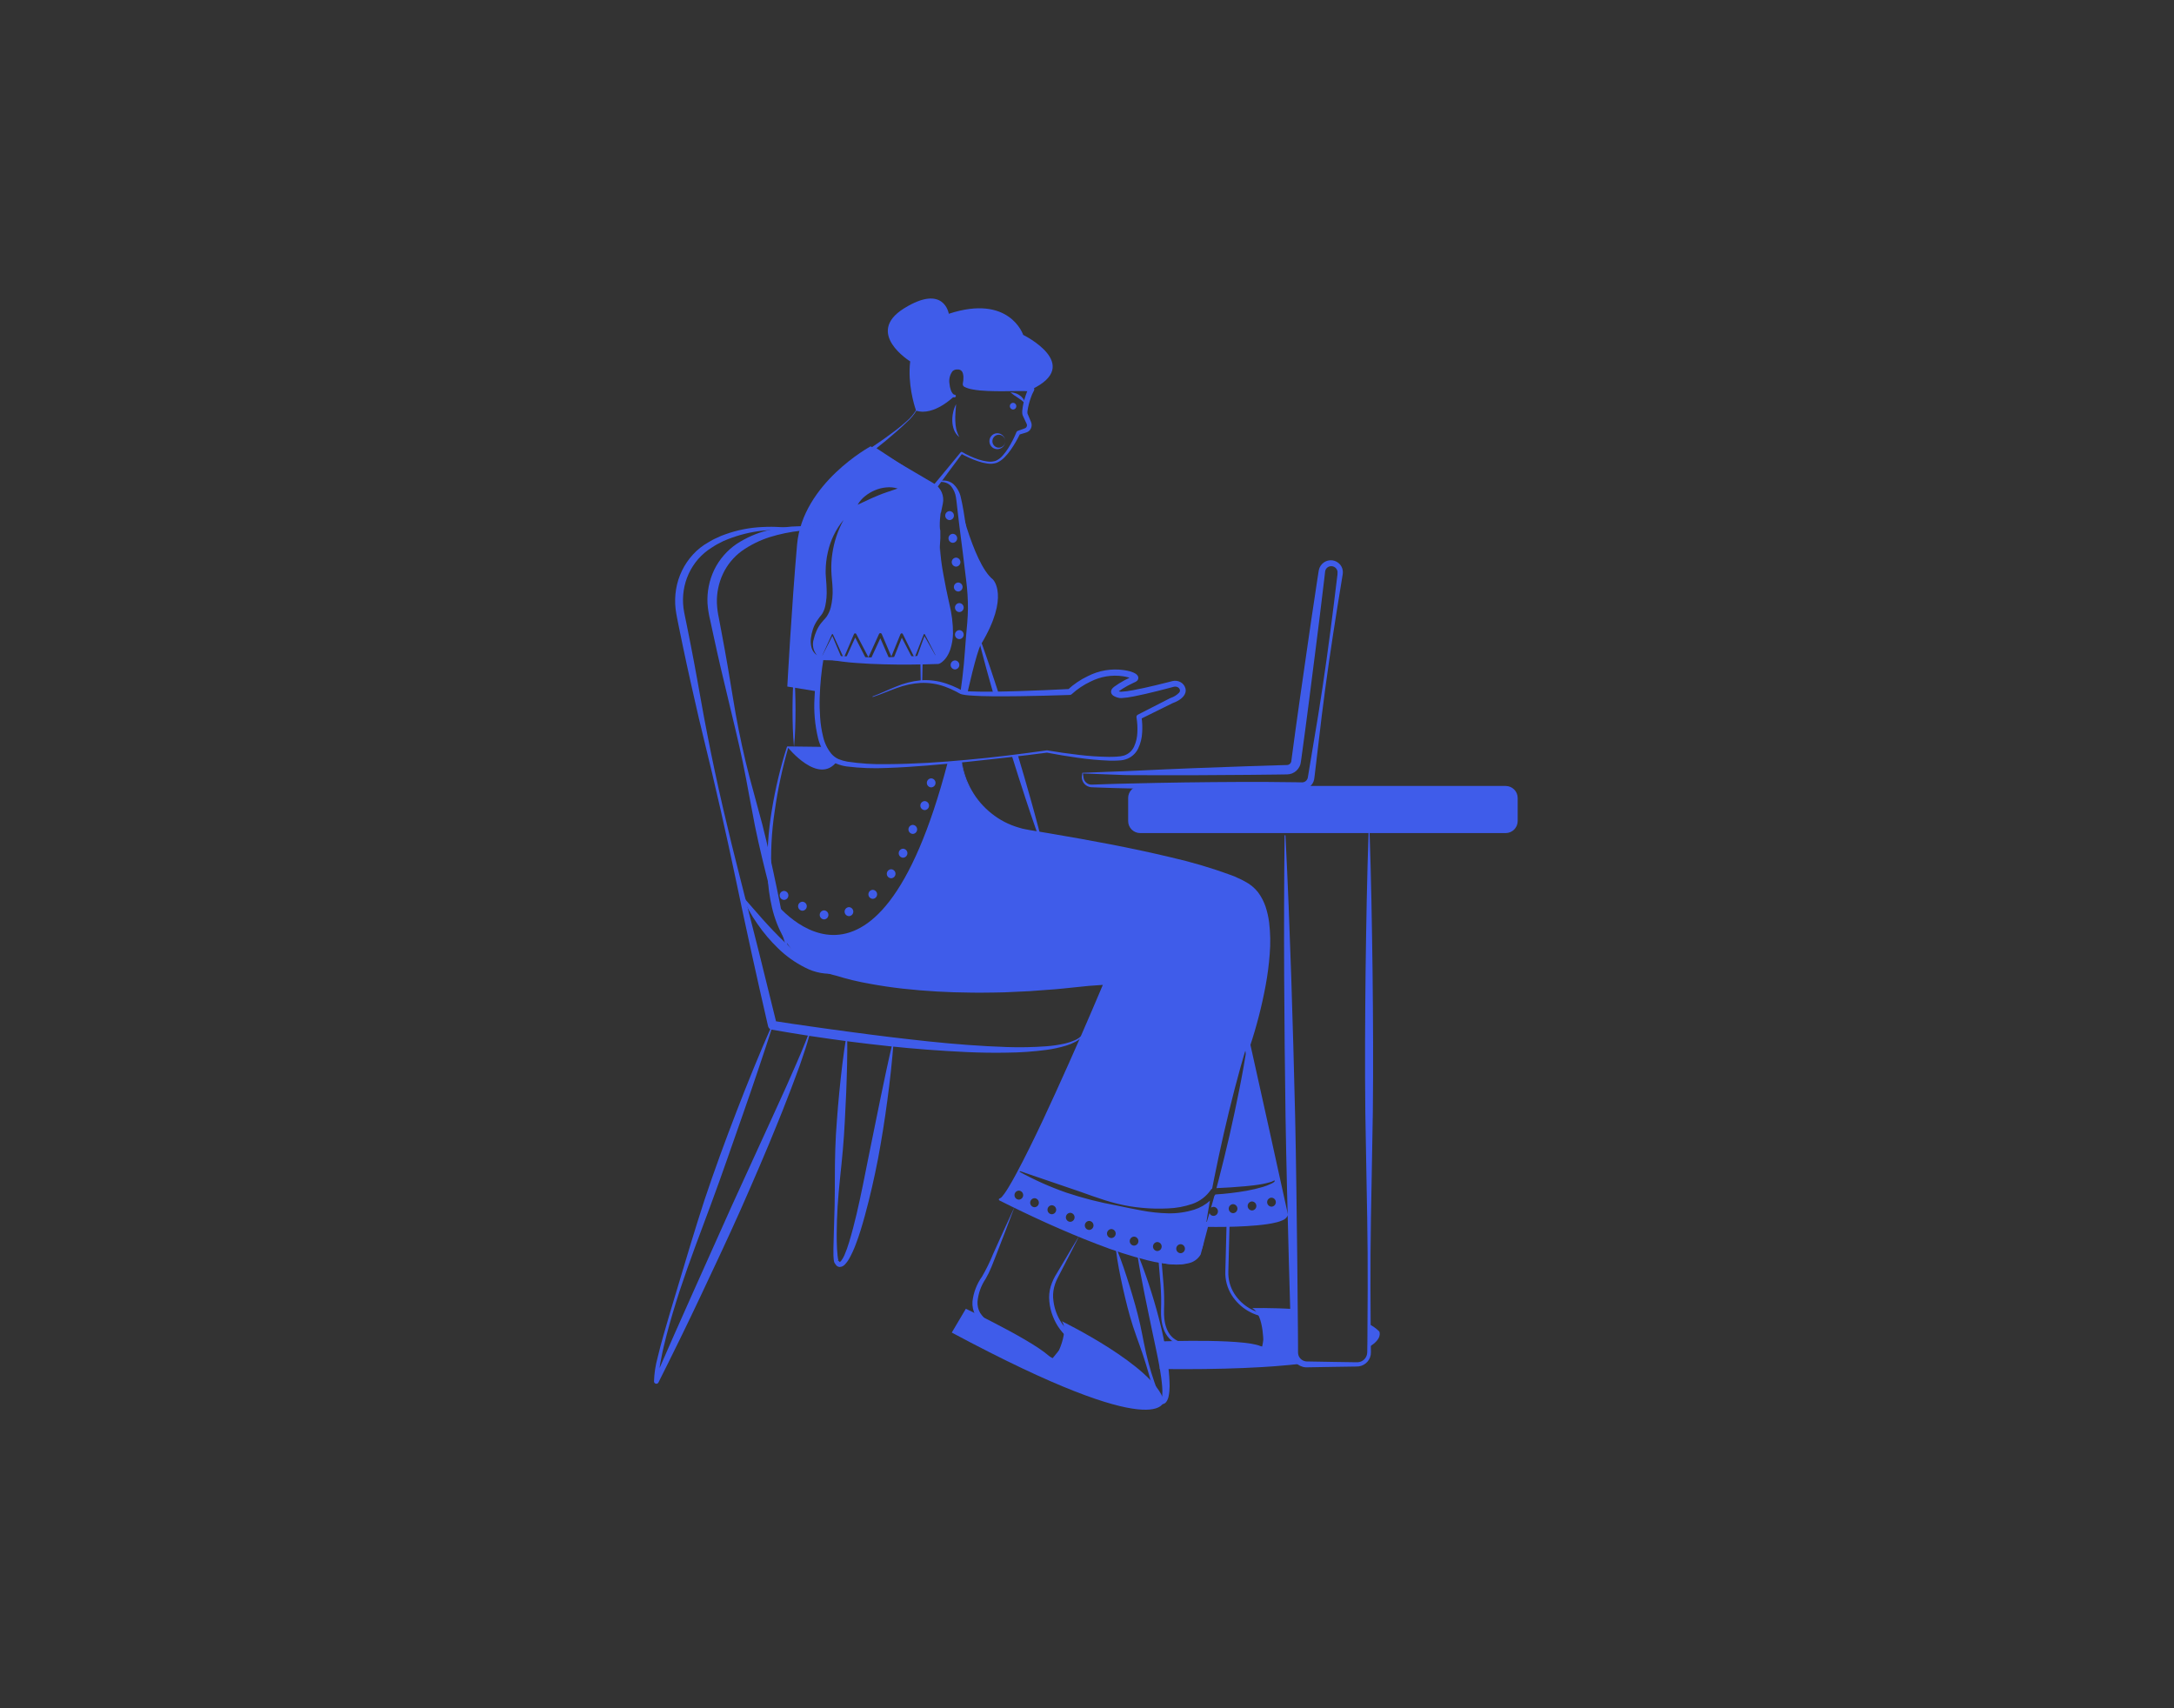 <svg width="700" height="550" viewBox="0 0 700 550" fill="none" xmlns="http://www.w3.org/2000/svg">
<rect x="0" y="0" width="700" height="550" fill="#333333" stroke="none"/>
<path d="M419.389 439.028C408.976 440.266 394.237 441.021 373.41 440.779L373.885 431.886C373.885 431.886 403.944 430.773 406.799 433.995C406.799 433.995 407.253 423.224 403.16 421.172C403.16 421.172 409.15 421.008 416.641 421.472L416.902 435.495C416.915 436.266 417.159 437.014 417.602 437.644C418.046 438.274 418.668 438.756 419.389 439.028Z" fill="#3F5CEA"/>
<path d="M440.825 433.657V426.331C442.045 426.934 443.157 427.735 444.116 428.702C444.116 428.702 445.325 431.034 440.825 433.657Z" fill="#3F5CEA"/>
<path d="M401.572 336.367C400.866 341.283 399.966 346.151 398.998 350.999C398.049 355.848 396.985 360.677 395.901 365.506C394.778 370.316 393.627 375.126 392.378 379.916C392.156 380.787 391.923 381.668 391.681 382.539C394.846 382.403 398.04 382.21 401.195 381.91C402.937 381.736 404.679 381.552 406.382 381.233C407.237 381.077 408.083 380.877 408.917 380.633C409.743 380.432 410.497 380.006 411.095 379.403L411.105 379.394C411.118 379.378 411.135 379.365 411.153 379.355L401.572 336.367ZM384.578 389.449C381.828 390.314 378.954 390.72 376.071 390.649C373.258 390.582 370.455 390.284 367.69 389.759C364.932 389.265 362.213 388.694 359.484 388.113C353.986 387.127 348.568 385.739 343.274 383.962C338.005 382.116 332.9 379.834 328.012 377.139L328.002 377.129C325.099 382.636 322.873 386.187 321.963 386.187C321.963 386.187 379.623 415.453 385.894 403.607L388.333 394.201C388.701 391.655 389.127 389.12 389.581 386.594C388.132 387.885 386.427 388.858 384.578 389.449ZM328.05 386.246C327.674 386.232 327.318 386.073 327.057 385.803C326.796 385.532 326.65 385.17 326.65 384.794C326.65 384.418 326.796 384.056 327.057 383.785C327.318 383.514 327.674 383.356 328.05 383.342C328.427 383.356 328.783 383.514 329.044 383.785C329.305 384.056 329.451 384.418 329.451 384.794C329.451 385.17 329.305 385.532 329.044 385.803C328.783 386.073 328.427 386.232 328.05 386.246ZM333.102 388.684C332.726 388.671 332.37 388.512 332.109 388.241C331.848 387.971 331.702 387.609 331.702 387.233C331.702 386.856 331.848 386.495 332.109 386.224C332.37 385.953 332.726 385.794 333.102 385.781C333.478 385.794 333.834 385.953 334.096 386.224C334.357 386.495 334.503 386.856 334.503 387.233C334.503 387.609 334.357 387.971 334.096 388.241C333.834 388.512 333.478 388.671 333.102 388.684H333.102ZM338.677 390.949C338.301 390.935 337.944 390.777 337.683 390.506C337.422 390.235 337.276 389.874 337.276 389.497C337.276 389.121 337.422 388.759 337.683 388.489C337.944 388.218 338.301 388.059 338.677 388.046C339.053 388.059 339.409 388.218 339.67 388.489C339.932 388.759 340.078 389.121 340.078 389.497C340.078 389.874 339.932 390.235 339.67 390.506C339.409 390.777 339.053 390.936 338.677 390.949H338.677ZM344.599 393.388C344.223 393.374 343.867 393.216 343.606 392.945C343.345 392.674 343.199 392.312 343.199 391.936C343.199 391.56 343.345 391.198 343.606 390.927C343.867 390.657 344.223 390.498 344.599 390.484C344.975 390.498 345.332 390.657 345.593 390.927C345.854 391.198 346 391.56 346 391.936C346 392.312 345.854 392.674 345.593 392.945C345.332 393.215 344.975 393.374 344.599 393.388H344.599ZM350.696 396.001C350.32 395.987 349.964 395.828 349.703 395.558C349.442 395.287 349.296 394.925 349.296 394.549C349.296 394.173 349.442 393.811 349.703 393.54C349.964 393.27 350.32 393.111 350.696 393.097C351.072 393.111 351.428 393.27 351.69 393.54C351.951 393.811 352.097 394.173 352.097 394.549C352.097 394.925 351.951 395.287 351.69 395.558C351.428 395.828 351.072 395.987 350.696 396.001L350.696 396.001ZM357.839 398.614C357.462 398.6 357.106 398.441 356.845 398.171C356.584 397.9 356.438 397.538 356.438 397.162C356.438 396.786 356.584 396.424 356.845 396.153C357.106 395.883 357.462 395.724 357.839 395.71C358.215 395.724 358.571 395.883 358.832 396.153C359.093 396.424 359.239 396.786 359.239 397.162C359.239 397.538 359.093 397.9 358.832 398.171C358.571 398.441 358.215 398.6 357.839 398.614L357.839 398.614ZM365.155 401.052C364.779 401.039 364.423 400.88 364.161 400.609C363.9 400.339 363.754 399.977 363.754 399.601C363.754 399.225 363.9 398.863 364.161 398.592C364.423 398.321 364.779 398.163 365.155 398.149C365.531 398.163 365.887 398.321 366.148 398.592C366.41 398.863 366.555 399.225 366.555 399.601C366.555 399.977 366.409 400.339 366.148 400.609C365.887 400.88 365.531 401.039 365.155 401.052H365.155ZM372.645 402.794C372.269 402.781 371.913 402.622 371.652 402.351C371.391 402.081 371.245 401.719 371.245 401.343C371.245 400.967 371.391 400.605 371.652 400.334C371.913 400.063 372.269 399.905 372.645 399.891C373.021 399.905 373.377 400.064 373.639 400.334C373.9 400.605 374.046 400.967 374.046 401.343C374.046 401.719 373.9 402.081 373.639 402.351C373.377 402.622 373.021 402.781 372.645 402.794L372.645 402.794ZM380.136 403.491C379.76 403.478 379.404 403.319 379.142 403.048C378.881 402.777 378.735 402.416 378.735 402.04C378.735 401.663 378.881 401.302 379.142 401.031C379.404 400.76 379.76 400.601 380.136 400.588C380.512 400.602 380.868 400.761 381.129 401.031C381.39 401.302 381.536 401.663 381.536 402.04C381.536 402.416 381.39 402.777 381.129 403.048C380.868 403.319 380.512 403.478 380.136 403.491V403.491ZM411.201 379.587C410.684 380.311 409.968 380.869 409.14 381.194C408.325 381.581 407.48 381.905 406.614 382.161C404.892 382.665 403.15 383.062 401.398 383.391C398.071 383.972 394.714 384.369 391.343 384.581C391.239 384.745 391.126 384.903 391.004 385.055C390.665 386.313 390.317 387.571 389.949 388.82C390.184 388.647 390.47 388.558 390.762 388.568C391.138 388.582 391.494 388.74 391.756 389.011C392.017 389.282 392.163 389.644 392.163 390.02C392.163 390.396 392.017 390.758 391.756 391.029C391.494 391.299 391.138 391.458 390.762 391.472C390.472 391.483 390.187 391.4 389.949 391.234C389.711 391.068 389.534 390.828 389.446 390.552C389.088 391.772 388.72 392.991 388.333 394.201C388.333 394.201 412.372 394.549 413.766 391.065L411.201 379.587ZM397.033 390.6C396.657 390.587 396.301 390.428 396.04 390.157C395.779 389.887 395.633 389.525 395.633 389.149C395.633 388.773 395.779 388.411 396.04 388.14C396.301 387.869 396.657 387.711 397.033 387.697C397.409 387.711 397.765 387.869 398.027 388.14C398.288 388.411 398.434 388.773 398.434 389.149C398.434 389.525 398.288 389.887 398.027 390.158C397.765 390.428 397.409 390.587 397.033 390.6H397.033ZM403.13 389.729C402.754 389.716 402.398 389.557 402.137 389.286C401.876 389.016 401.729 388.654 401.729 388.278C401.729 387.902 401.876 387.54 402.137 387.269C402.398 386.998 402.754 386.84 403.13 386.826C403.506 386.84 403.862 386.999 404.124 387.269C404.385 387.54 404.531 387.902 404.531 388.278C404.531 388.654 404.385 389.016 404.123 389.286C403.862 389.557 403.506 389.716 403.13 389.729H403.13ZM409.401 388.51C409.025 388.497 408.669 388.338 408.408 388.067C408.147 387.796 408.001 387.435 408.001 387.059C408.001 386.682 408.147 386.321 408.408 386.05C408.669 385.779 409.025 385.62 409.401 385.607C409.777 385.62 410.134 385.779 410.395 386.05C410.656 386.321 410.802 386.682 410.802 387.059C410.802 387.435 410.656 387.796 410.395 388.067C410.134 388.338 409.777 388.497 409.401 388.51L409.401 388.51ZM401.921 285.501C392.485 278.9 354.635 271.661 331.167 267.664C325.629 266.725 320.54 264.027 316.657 259.969C312.773 255.91 310.3 250.709 309.605 245.135L305.134 245.532C281.762 334.847 248.703 289.536 248.703 289.536L249.177 291.781C251.655 302.185 257.539 310.779 269.529 313.372C269.529 313.372 296.356 322.779 350.358 316.856L355.932 316.508C355.932 316.508 338.086 358.006 328.099 376.955L343.845 382.336C349.1 384.029 354.229 386.197 359.619 387.513C362.307 388.188 365.045 388.648 367.807 388.888C370.544 389.147 373.296 389.208 376.042 389.071C378.725 388.978 381.38 388.489 383.92 387.62C386.348 386.78 388.441 385.182 389.891 383.062L389.901 383.042C390.004 382.899 390.14 382.783 390.298 382.704C390.501 381.658 390.704 380.623 390.907 379.578C391.865 374.729 392.93 369.9 394.014 365.071C395.127 360.261 396.278 355.441 397.527 350.661C398.766 345.87 400.082 341.099 401.572 336.367C401.572 336.367 415.856 295.256 401.92 285.501L401.921 285.501Z" fill="#3F5CEA"/>
<path d="M328.099 376.955C328.07 377.015 328.038 377.073 328.002 377.129C327.982 377.116 327.967 377.095 327.962 377.072C327.956 377.048 327.96 377.024 327.973 377.003C327.985 376.984 328.003 376.969 328.024 376.961C328.044 376.952 328.067 376.95 328.089 376.955H328.099Z" fill="white"/>
<path d="M411.259 379.5C411.243 379.531 411.224 379.56 411.201 379.587L411.153 379.355C411.183 379.352 411.214 379.359 411.24 379.374C411.255 379.391 411.265 379.412 411.269 379.434C411.272 379.456 411.269 379.479 411.259 379.5Z" fill="white"/>
<path d="M320.377 219.663C320.793 220.921 321.209 222.179 321.615 223.447C321.025 223.456 320.454 223.456 319.883 223.456C319.564 222.343 319.244 221.23 318.935 220.108C317.164 213.866 315.512 207.591 313.98 201.285C316.234 207.372 318.367 213.498 320.377 219.663Z" fill="#3F5CEA"/>
<path d="M336.674 275.687C334.429 269.6 332.296 263.474 330.277 257.309C328.748 252.683 327.277 248.038 325.825 243.392C326.493 243.315 327.132 243.238 327.741 243.16C329.106 247.718 330.451 252.286 331.728 256.864C333.5 263.106 335.148 269.38 336.674 275.687Z" fill="#3F5CEA"/>
<path d="M268.01 204.749L264.439 211.766H264.468C265.253 212.07 266.077 212.263 266.916 212.337C268.194 212.462 269.694 212.569 271.339 212.637C270.226 210.004 269.103 207.382 268.01 204.749ZM275.365 205.272L272.016 212.666C274.233 212.753 276.7 212.801 279.226 212.801L275.365 205.272ZM286.601 212.714L283.455 205.504L280.078 212.811C282.255 212.811 284.472 212.791 286.62 212.762C286.62 212.743 286.61 212.733 286.601 212.714H286.601ZM290.375 205.32L287.433 212.704C287.425 212.722 287.416 212.738 287.404 212.753C289.01 212.724 290.569 212.695 292.03 212.656L294.217 212.724L290.375 205.32ZM297.653 204.798L294.807 212.704C294.798 212.714 294.798 212.733 294.788 212.743L296.704 212.801C296.704 212.801 296.714 212.704 296.733 212.52C299.888 212.424 301.93 212.337 301.93 212.337L297.653 204.798ZM304.717 195.613C301.93 181.329 302.627 175.755 302.627 175.755C302.785 174.131 302.834 172.498 302.772 170.868C302.327 169.59 302.85 164.345 302.975 165.08C303.14 164.197 303.352 163.194 303.568 162.225C303.847 160.972 303.721 159.664 303.209 158.487C302.696 157.311 301.824 156.327 300.717 155.678L280.329 143.702C280.329 143.702 258.381 155.548 256.639 175.406C254.897 195.265 253.503 221.046 253.503 221.046L263.065 222.595L264.439 211.766L267.865 204.246C267.879 204.215 267.903 204.188 267.932 204.17C267.961 204.151 267.995 204.142 268.029 204.142C268.064 204.142 268.097 204.151 268.127 204.17C268.156 204.188 268.179 204.215 268.194 204.246V204.256C269.374 206.791 270.526 209.336 271.678 211.882L274.968 204.159C275.013 204.06 275.094 203.982 275.196 203.942C275.297 203.902 275.41 203.904 275.51 203.946C275.594 203.983 275.662 204.048 275.704 204.13L275.713 204.139L279.623 211.63L283.03 204.13C283.055 204.072 283.092 204.019 283.138 203.975C283.184 203.931 283.239 203.897 283.298 203.875C283.358 203.852 283.421 203.842 283.485 203.844C283.548 203.846 283.611 203.861 283.668 203.888C283.776 203.941 283.862 204.03 283.91 204.139L287.007 211.378L289.94 204.168H289.949C289.989 204.067 290.068 203.986 290.167 203.942C290.267 203.899 290.38 203.897 290.481 203.936C290.574 203.977 290.649 204.049 290.694 204.139L294.478 211.804L297.43 204.256H297.44C297.448 204.231 297.461 204.208 297.478 204.189C297.496 204.169 297.517 204.154 297.54 204.143C297.564 204.132 297.59 204.126 297.616 204.126C297.642 204.125 297.667 204.13 297.691 204.139C297.733 204.161 297.766 204.195 297.788 204.236L301.93 212.336C301.93 212.336 307.505 209.898 304.717 195.613H304.717ZM268.01 178.194C267.726 180.054 267.616 181.936 267.681 183.816C267.69 184.755 267.807 185.674 267.874 186.623C267.971 187.6 268.058 188.587 268.087 189.584C268.175 191.609 267.973 193.636 267.487 195.604C267.213 196.632 266.775 197.609 266.19 198.497C266.03 198.727 265.855 198.947 265.668 199.156L265.184 199.678C264.872 200.014 264.578 200.366 264.303 200.733C263.746 201.457 263.282 202.247 262.919 203.085C262.541 203.936 262.242 204.82 262.029 205.727C261.731 206.614 261.67 207.564 261.851 208.482C262.033 209.4 262.451 210.255 263.064 210.962C262.224 210.401 261.607 209.562 261.322 208.591C261.048 207.61 260.969 206.584 261.09 205.572C261.209 204.576 261.423 203.594 261.729 202.64C262.049 201.662 262.499 200.731 263.065 199.872C263.335 199.446 263.635 199.03 263.945 198.633L264.419 198.062C264.545 197.907 264.661 197.733 264.777 197.559C265.217 196.807 265.534 195.991 265.716 195.139C266.104 193.334 266.254 191.486 266.161 189.642C266.142 188.704 266.074 187.755 265.997 186.816C265.948 185.839 265.813 184.833 265.852 183.836C265.859 181.843 266.086 179.856 266.529 177.913C267.348 174.046 269.095 170.435 271.62 167.393C269.78 170.749 268.558 174.407 268.01 178.194H268.01ZM285.672 158.422C284.588 158.78 283.533 159.187 282.497 159.622C280.397 160.474 278.394 161.49 276.149 162.516C276.763 161.433 277.585 160.483 278.568 159.719C279.535 158.943 280.607 158.308 281.752 157.832C282.897 157.344 284.112 157.041 285.352 156.932C286.593 156.798 287.848 156.92 289.039 157.29C287.859 157.735 286.746 158.016 285.672 158.422H285.672Z" fill="#3F5CEA"/>
<path d="M255.664 216.675C256.045 220.656 256.132 224.637 256.148 228.618C256.134 232.599 256.047 236.58 255.664 240.561C255.282 236.58 255.194 232.599 255.181 228.618C255.197 224.637 255.284 220.656 255.664 216.675Z" fill="#3F5CEA"/>
<path d="M326.708 388.518C324.784 393.717 322.761 398.874 320.764 404.042L319.236 407.912C318.709 409.225 318.088 410.498 317.379 411.722C315.889 413.921 314.983 416.464 314.749 419.11C314.678 420.347 314.96 421.578 315.561 422.661C316.257 423.733 317.143 424.669 318.175 425.422C320.34 427.076 322.611 428.587 324.972 429.945C329.714 432.709 334.646 435.224 339.606 437.594L338.473 437.861C340.51 435.32 342.578 432.803 344.648 430.287L344.851 431.537C342.196 429.561 340.163 426.865 338.993 423.768C338.402 422.252 338.026 420.662 337.875 419.042C337.7 417.407 337.85 415.754 338.319 414.178C338.793 412.642 339.48 411.18 340.361 409.835L342.753 405.805C344.346 403.117 345.938 400.428 347.572 397.763C346.179 400.562 344.743 403.337 343.309 406.113L341.161 410.278C340.808 410.982 340.421 411.655 340.131 412.34C339.832 413.029 339.591 413.742 339.411 414.47C339.048 415.915 338.975 417.417 339.196 418.89C339.38 420.38 339.771 421.838 340.358 423.219C340.937 424.596 341.7 425.888 342.626 427.06C343.522 428.223 344.584 429.249 345.778 430.104L345.789 430.111C345.882 430.175 345.962 430.258 346.024 430.353C346.086 430.448 346.128 430.554 346.149 430.666C346.169 430.778 346.168 430.892 346.144 431.003C346.121 431.114 346.075 431.22 346.011 431.313L345.981 431.354C343.982 433.926 341.98 436.495 339.947 439.041C339.815 439.205 339.632 439.321 339.427 439.37C339.222 439.418 339.006 439.396 338.815 439.308C333.752 436.979 328.812 434.394 324.012 431.563C321.574 430.153 319.246 428.562 317.046 426.803C316.487 426.341 315.954 425.85 315.448 425.331C314.905 424.784 314.442 424.164 314.07 423.49C313.34 422.124 313.011 420.58 313.124 419.035C313.449 416.142 314.509 413.381 316.204 411.015C317.58 408.646 318.785 406.182 319.809 403.642C322.093 398.594 324.35 393.535 326.708 388.518Z" fill="#3F5CEA"/>
<path d="M306.461 429.044L310.99 421.379C310.99 421.379 338.165 434.27 339.21 438.451C339.21 438.451 344.591 429.107 341.901 425.392C341.901 425.392 371.611 439.844 374.747 450.993C374.747 450.993 374.747 465.626 306.461 429.044Z" fill="#3F5CEA"/>
<path d="M348.687 249.025L348.831 250.045C348.848 250.382 348.925 250.714 349.057 251.024C349.318 251.637 349.8 252.129 350.406 252.404C350.701 252.536 351.018 252.611 351.34 252.626C351.642 252.635 352.064 252.606 352.42 252.598L354.65 252.522C357.624 252.409 360.598 252.325 363.572 252.269C369.519 252.156 375.467 251.968 381.414 251.916C393.309 251.766 405.204 251.669 417.099 251.856L419.282 251.9C419.633 251.897 419.976 251.795 420.271 251.604C420.566 251.414 420.801 251.144 420.949 250.826C421.06 250.568 421.13 250.295 421.155 250.016L421.52 247.815L422.984 239.012L424.45 230.21L425.82 221.393C427.6 209.632 429.089 197.829 430.518 186.017C430.637 185.361 430.688 184.694 430.67 184.027C430.589 183.504 430.309 183.033 429.888 182.711C429.485 182.398 428.979 182.249 428.471 182.294C427.963 182.339 427.491 182.574 427.149 182.952C426.987 183.136 426.861 183.349 426.778 183.58C426.691 183.854 426.64 184.137 426.626 184.424L426.37 186.64L425.834 191.069C425.124 196.975 424.409 202.88 423.644 208.778C422.146 220.579 420.666 232.382 419.025 244.163L418.867 245.267C418.836 245.514 418.789 245.759 418.727 245.999C418.656 246.273 418.557 246.538 418.433 246.792C417.937 247.816 417.072 248.615 416.011 249.027C415.496 249.223 414.95 249.325 414.4 249.33L413.284 249.346L411.053 249.378C408.079 249.424 405.105 249.467 402.13 249.478L384.282 249.594C378.333 249.635 372.383 249.578 366.435 249.574C364.956 249.561 363.443 249.587 361.992 249.537L357.638 249.372L348.687 249.025ZM348.482 248.82L357.374 248.473L361.942 248.308L366.418 248.107C372.362 247.85 378.305 247.54 384.248 247.328L402.077 246.686C405.049 246.57 408.02 246.486 410.992 246.406L413.221 246.344L414.336 246.312C414.53 246.312 414.723 246.275 414.904 246.203C415.242 246.064 415.516 245.802 415.669 245.47C415.708 245.39 415.738 245.305 415.758 245.218C415.785 245.098 415.805 244.976 415.817 244.854L415.959 243.748C417.516 231.955 419.233 220.184 420.931 208.41C421.765 202.521 422.649 196.639 423.538 190.758L424.201 186.346L424.544 184.142C424.596 183.688 424.706 183.242 424.872 182.816C425.066 182.355 425.344 181.934 425.693 181.575C426.392 180.86 427.336 180.436 428.335 180.391C429.322 180.344 430.289 180.675 431.04 181.317C431.785 181.947 432.26 182.838 432.367 183.807C432.411 184.254 432.387 184.705 432.297 185.144L432.115 186.245C430.188 197.985 428.321 209.734 426.745 221.525L425.598 230.373L424.547 239.235L423.494 248.096L423.229 250.311C423.193 250.774 423.09 251.23 422.924 251.664C422.734 252.136 422.455 252.568 422.103 252.937C421.387 253.686 420.413 254.136 419.378 254.196L417.099 254.251C405.204 254.438 393.309 254.341 381.414 254.191C375.467 254.14 369.519 253.952 363.572 253.839C360.598 253.786 357.624 253.702 354.651 253.586L352.42 253.509C352.033 253.49 351.711 253.497 351.271 253.457C350.851 253.409 350.443 253.282 350.07 253.083C349.518 252.795 349.062 252.353 348.755 251.812C348.448 251.271 348.303 250.652 348.339 250.031C348.373 249.601 348.435 249.189 348.482 248.82V248.82Z" fill="#3F5CEA"/>
<path d="M332.068 125.416C332.068 125.416 315.171 125.938 310.99 123.674C310.99 123.674 312.384 117.577 307.854 118.099C303.325 118.622 305.038 127.506 307.317 127.506C307.317 127.506 300.712 134.126 294.964 132.21C294.964 132.21 285.898 107.473 305.499 101.028C325.1 94.583 329.455 107.822 329.455 107.822C329.455 107.822 348.965 117.403 332.068 125.416" fill="#3F5CEA"/>
<path d="M294.875 132.171C295.359 131.078 296.139 130.144 297.128 129.473C298.108 128.805 299.187 128.296 300.326 127.964C301.46 127.629 302.62 127.389 303.794 127.246C304.975 127.098 306.165 127.041 307.354 127.074C307.468 127.077 307.576 127.126 307.655 127.209C307.733 127.292 307.776 127.402 307.774 127.516C307.771 127.63 307.724 127.739 307.642 127.818C307.559 127.898 307.449 127.942 307.335 127.94L307.317 127.94C307.048 127.925 306.786 127.852 306.548 127.727C306.309 127.602 306.1 127.428 305.934 127.216C305.64 126.872 305.396 126.489 305.208 126.078C304.843 125.293 304.591 124.46 304.459 123.604C304.312 122.738 304.295 121.855 304.41 120.984C304.513 120.021 304.905 119.112 305.536 118.377C305.895 117.988 306.334 117.682 306.824 117.48C307.296 117.3 307.795 117.2 308.299 117.183C308.823 117.159 309.346 117.239 309.838 117.42C310.372 117.62 310.842 117.962 311.196 118.41C311.789 119.224 312.121 120.198 312.15 121.205C312.202 122.106 312.138 123.01 311.959 123.895L311.463 122.8C312.096 123.083 312.764 123.277 313.45 123.376C314.187 123.507 314.954 123.59 315.725 123.655C317.271 123.789 318.843 123.852 320.421 123.882C323.585 123.939 326.743 123.902 329.988 124.002C330.397 124.02 330.808 124.043 331.244 124.09C331.484 124.115 331.722 124.154 331.958 124.209C332.159 124.254 332.352 124.333 332.527 124.441C332.639 124.516 332.738 124.608 332.819 124.715C332.945 124.886 333.017 125.092 333.024 125.305C333.031 125.519 332.973 125.729 332.857 125.908L332.813 125.976C332.465 126.61 332.176 127.274 331.949 127.96C331.424 129.386 331.049 130.863 330.832 132.368C330.796 132.631 330.798 132.898 330.839 133.161L331.298 134.251L331.763 135.352L331.998 135.913C332.161 136.309 332.22 136.74 332.169 137.165C332.119 137.591 331.961 137.996 331.71 138.343C331.381 138.791 330.912 139.116 330.377 139.268L328.09 139.96L328.477 139.603C327.613 141.429 326.599 143.18 325.444 144.837C324.864 145.672 324.216 146.458 323.507 147.187C322.789 147.951 321.926 148.563 320.968 148.988C319.97 149.329 318.903 149.414 317.865 149.235C316.862 149.091 315.876 148.85 314.92 148.516C313.024 147.862 311.188 147.046 309.433 146.076L309.851 145.997C307.014 149.713 304.292 153.52 301.5 157.271C301.416 157.385 301.299 157.469 301.164 157.512C301.03 157.555 300.885 157.554 300.751 157.511L300.745 157.509C298.854 156.825 297.041 155.942 295.336 154.875C293.633 153.89 291.997 152.813 290.361 151.742C287.116 149.557 283.957 147.256 280.887 144.839L280.853 144.812C280.794 144.766 280.744 144.708 280.707 144.643C280.671 144.577 280.647 144.505 280.638 144.431C280.629 144.356 280.635 144.28 280.656 144.208C280.676 144.136 280.71 144.068 280.757 144.009C280.794 143.962 280.839 143.921 280.889 143.887C283.432 142.191 285.941 140.414 288.38 138.557C289.604 137.632 290.775 136.64 291.915 135.618C293.081 134.636 294.08 133.471 294.875 132.171ZM295.052 132.248C294.26 133.583 293.261 134.784 292.093 135.806C291 136.894 289.835 137.901 288.689 138.932C286.38 140.975 284.003 142.93 281.572 144.841L281.574 143.888L291.321 150.293C292.934 151.371 294.571 152.411 296.201 153.446C297.017 153.961 297.845 154.454 298.671 154.934C299.464 155.414 300.295 155.829 301.156 156.173L300.4 156.41C303.372 152.799 306.415 149.244 309.341 145.597C309.39 145.536 309.459 145.495 309.536 145.48C309.613 145.466 309.692 145.479 309.76 145.517C311.453 146.51 313.246 147.323 315.108 147.943C316.031 148.247 316.98 148.462 317.944 148.584C318.871 148.731 319.82 148.643 320.704 148.33C321.555 147.927 322.307 147.343 322.908 146.619C323.549 145.894 324.128 145.117 324.641 144.297C325.676 142.645 326.565 140.907 327.297 139.1C327.329 139.021 327.378 138.948 327.441 138.888C327.503 138.829 327.577 138.782 327.658 138.753L327.684 138.743L329.929 137.925C330.16 137.858 330.36 137.713 330.495 137.515C330.631 137.317 330.694 137.078 330.674 136.839C330.663 136.727 330.633 136.617 330.586 136.514L330.34 135.983L329.835 134.9L329.328 133.807C329.216 133.53 329.154 133.236 329.145 132.938C329.132 132.705 329.134 132.471 329.15 132.238C329.32 130.579 329.685 128.945 330.237 127.371C330.493 126.539 330.831 125.735 331.249 124.971C331.258 124.955 331.306 124.882 331.284 124.913C331.206 125.032 331.164 125.171 331.162 125.314C331.157 125.499 331.213 125.68 331.323 125.829C331.371 125.898 331.433 125.957 331.505 126.002C331.618 126.07 331.561 126.033 331.517 126.029C331.363 125.999 331.208 125.977 331.051 125.965C330.695 125.934 330.31 125.919 329.924 125.91C326.801 125.861 323.588 126.022 320.383 125.945C318.777 125.915 317.165 125.864 315.538 125.715C314.724 125.633 313.907 125.531 313.079 125.37C312.189 125.223 311.326 124.946 310.517 124.547C310.328 124.449 310.177 124.291 310.086 124.099C309.996 123.907 309.97 123.69 310.014 123.482L310.021 123.452C310.306 122.111 310.331 120.398 309.724 119.557C309.559 119.35 309.345 119.186 309.101 119.082C308.858 118.977 308.592 118.934 308.328 118.957C308.035 118.932 307.74 118.967 307.462 119.061C307.184 119.155 306.928 119.305 306.711 119.503C306.288 120.061 305.982 120.698 305.81 121.376C305.637 122.055 305.603 122.761 305.708 123.453C305.761 124.206 305.919 124.947 306.179 125.656C306.413 126.332 306.895 127.042 307.317 127.072L307.28 127.938C306.139 127.823 304.992 127.794 303.847 127.852C302.694 127.895 301.549 128.056 300.43 128.335C299.307 128.599 298.239 129.054 297.272 129.681C296.306 130.312 295.537 131.202 295.052 132.248V132.248Z" fill="#3F5CEA"/>
<path d="M307.854 130.119L307.642 132.884C307.579 133.783 307.563 134.684 307.595 135.585C307.622 136.471 307.729 137.354 307.915 138.221C308.135 139.101 308.466 139.949 308.9 140.745C308.138 140.145 307.55 139.354 307.196 138.452C306.852 137.545 306.66 136.589 306.628 135.62C306.599 134.666 306.689 133.712 306.897 132.78C307.085 131.851 307.408 130.955 307.854 130.119Z" fill="#3F5CEA"/>
<path d="M293.078 116.361C293.078 116.361 278.24 107.244 291.131 99.258C304.022 91.273 305.499 101.028 305.499 101.028" fill="#3F5CEA"/>
<path d="M257.437 170.802C253.497 170.385 249.524 170.403 245.588 170.856C241.69 171.267 237.867 172.213 234.226 173.666L232.883 174.227L231.593 174.893C231.169 175.124 230.721 175.314 230.317 175.578L229.099 176.355C227.491 177.359 226.04 178.594 224.792 180.02C222.313 182.88 220.701 186.388 220.145 190.132C219.861 191.99 219.837 193.878 220.071 195.743C220.314 197.548 220.818 199.564 221.183 201.504C221.968 205.414 222.751 209.324 223.479 213.245C224.96 221.093 226.247 228.946 227.804 236.757C230.839 252.408 234.531 267.923 238.482 283.37C242.455 298.813 246.327 314.28 250.101 329.768L248.947 328.687C253.096 329.346 257.276 329.955 261.449 330.538C265.622 331.137 269.797 331.725 273.977 332.269C282.331 333.407 290.697 334.421 299.077 335.309C307.455 336.19 315.855 336.833 324.258 337.117C328.453 337.262 332.652 337.18 336.838 336.871C338.923 336.724 340.992 336.415 343.028 335.946C344.036 335.705 345.022 335.378 345.974 334.967C346.931 334.582 347.784 333.981 348.468 333.21C348.48 333.195 348.495 333.182 348.511 333.173C348.528 333.163 348.546 333.157 348.565 333.155C348.584 333.152 348.603 333.154 348.621 333.159C348.64 333.164 348.657 333.173 348.672 333.184C348.7 333.208 348.719 333.241 348.725 333.278C348.73 333.314 348.722 333.352 348.701 333.383C348.045 334.256 347.194 334.965 346.216 335.453C345.262 335.952 344.263 336.361 343.232 336.674C341.184 337.288 339.09 337.74 336.971 338.027C332.753 338.585 328.505 338.882 324.25 338.917C315.755 339.1 307.283 338.593 298.836 337.975C290.386 337.358 281.969 336.412 273.572 335.35C269.377 334.79 265.185 334.21 261.001 333.576C256.818 332.922 252.648 332.246 248.466 331.512L248.45 331.509C248.175 331.461 247.921 331.333 247.719 331.141C247.516 330.949 247.375 330.702 247.312 330.43C243.724 314.893 240.299 299.318 237.038 283.707C233.767 268.096 230.226 252.547 226.415 237.061C225.471 233.188 224.551 229.295 223.683 225.398C222.817 221.507 221.903 217.627 221.076 213.729C220.224 209.837 219.426 205.934 218.63 202.03C218.244 200.058 217.811 198.19 217.53 196.044C217.291 193.945 217.343 191.823 217.686 189.738C218.37 185.551 220.263 181.655 223.131 178.528C224.546 176.979 226.199 175.667 228.029 174.639L229.366 173.866C229.81 173.606 230.292 173.422 230.753 173.196L232.15 172.552L233.589 172.02C237.416 170.643 241.429 169.856 245.492 169.684C249.51 169.463 253.54 169.743 257.49 170.517C257.526 170.524 257.558 170.546 257.579 170.576C257.6 170.607 257.609 170.644 257.603 170.681C257.598 170.718 257.578 170.751 257.549 170.774C257.519 170.796 257.482 170.807 257.445 170.803L257.437 170.802Z" fill="#3F5CEA"/>
<path d="M253.585 306.292C251.486 299.645 249.611 292.945 247.875 286.211C246.14 279.478 244.478 272.726 243.082 265.913L241.141 255.659C240.514 252.237 239.882 248.816 239.165 245.414C237.757 238.605 236.059 231.863 234.458 225.079C232.807 218.322 231.228 211.553 229.768 204.76L228.664 199.667C228.226 197.902 227.94 196.102 227.808 194.288C227.615 190.547 228.362 186.818 229.979 183.441C231.629 180.072 234.131 177.193 237.237 175.09C240.274 173.115 243.616 171.652 247.128 170.762C254.018 169.065 261.206 168.98 268.134 170.512C268.17 170.52 268.201 170.541 268.222 170.571C268.244 170.601 268.252 170.638 268.247 170.675C268.242 170.711 268.223 170.744 268.194 170.767C268.165 170.79 268.129 170.801 268.092 170.798L268.081 170.797C261.235 170.183 254.336 170.916 247.772 172.956C244.59 173.979 241.582 175.477 238.847 177.398C236.234 179.308 234.145 181.847 232.772 184.778C231.4 187.712 230.736 190.926 230.832 194.164C230.907 195.82 231.125 197.466 231.482 199.085L232.444 204.212C233.739 211.046 234.914 217.903 236.017 224.772C237.117 231.626 238.473 238.438 240.084 245.208L241.354 250.264L242.716 255.3L245.437 265.371C247.162 272.105 248.644 278.895 250.066 285.7C251.487 292.505 252.783 299.34 253.867 306.226C253.873 306.262 253.865 306.299 253.844 306.329C253.824 306.36 253.793 306.382 253.757 306.39C253.721 306.398 253.684 306.393 253.652 306.375C253.62 306.357 253.596 306.327 253.585 306.292H253.585Z" fill="#3F5CEA"/>
<path d="M238.871 288.305C241.153 290.919 243.368 293.503 245.621 296.032C247.875 298.558 250.196 300.991 252.606 303.301C254.986 305.61 257.571 307.699 260.328 309.543C263.113 311.414 266.241 312.717 269.531 313.376C265.986 313.837 262.386 313.189 259.225 311.522C256.054 309.939 253.147 307.875 250.606 305.405C248.089 302.982 245.824 300.31 243.848 297.428C241.839 294.591 240.169 291.529 238.871 288.305Z" fill="#3F5CEA"/>
<path d="M248.842 330.151C245.742 339.739 242.529 349.279 239.201 358.773L234.212 373.013C232.556 377.763 230.858 382.496 229.116 387.213C225.622 396.644 222.004 406.039 218.851 415.591C217.306 420.376 215.843 425.189 214.582 430.05C213.967 432.483 213.351 434.92 212.904 437.379C212.362 439.77 212.097 442.215 212.115 444.666L210.653 444.395C214.761 434.99 218.879 425.589 223.088 416.232L235.669 388.145L248.466 360.164C250.572 355.491 252.76 350.849 254.792 346.145C256.876 341.459 258.913 336.763 260.709 331.96L260.712 331.952C260.725 331.917 260.751 331.889 260.785 331.873C260.819 331.856 260.857 331.854 260.893 331.865C260.929 331.877 260.958 331.902 260.976 331.935C260.994 331.968 260.998 332.006 260.988 332.042C260.299 334.516 259.601 337.007 258.737 339.427L257.499 343.084L256.161 346.7C255.273 349.114 254.358 351.515 253.415 353.905C252.484 356.3 251.565 358.702 250.577 361.072C246.742 370.606 242.641 380.023 238.501 389.42C234.32 398.799 229.929 408.08 225.552 417.367C221.179 426.656 216.652 435.871 212.043 445.049L212.012 445.112C211.936 445.263 211.811 445.385 211.657 445.457C211.504 445.529 211.33 445.547 211.165 445.508C211 445.47 210.853 445.377 210.747 445.244C210.641 445.112 210.583 444.948 210.582 444.778C210.66 442.192 211.046 439.625 211.731 437.13C212.316 434.664 212.971 432.228 213.655 429.801C215.024 424.947 216.479 420.125 217.941 415.305C220.834 405.657 223.694 395.991 226.818 386.411C229.994 376.851 233.482 367.401 237.097 358.002C240.716 348.604 244.505 339.27 248.571 330.047C248.586 330.013 248.613 329.986 248.648 329.972C248.682 329.957 248.721 329.957 248.756 329.97C248.791 329.983 248.819 330.01 248.835 330.043C248.851 330.077 248.854 330.116 248.842 330.151L248.842 330.151Z" fill="#3F5CEA"/>
<path d="M272.801 333.672C272.885 339.779 272.692 345.862 272.459 351.942C272.337 354.982 272.189 358.019 272.015 361.054C271.863 364.091 271.655 367.124 271.391 370.153C270.878 376.212 270.078 382.258 269.708 388.328C269.523 391.362 269.416 394.401 269.406 397.437C269.42 398.954 269.418 400.472 269.51 401.98C269.553 402.734 269.605 403.486 269.684 404.224C269.725 404.591 269.772 404.958 269.837 405.301C269.866 405.462 269.904 405.62 269.951 405.775C269.965 405.825 269.984 405.873 270.009 405.919C270.018 405.937 270.015 405.919 269.99 405.887C269.945 405.832 269.89 405.786 269.828 405.753C269.765 405.719 269.697 405.699 269.626 405.692L270.225 406.157C270.249 406.194 270.342 406.328 270.385 406.341C270.441 406.371 270.423 406.358 270.415 406.34C270.558 406.241 270.689 406.125 270.805 405.995C271.231 405.439 271.588 404.832 271.868 404.19C272.473 402.785 272.992 401.345 273.422 399.878C274.318 396.915 275.098 393.889 275.819 390.847C277.243 384.754 278.447 378.593 279.669 372.433L283.431 353.948C284.707 347.784 285.997 341.617 287.446 335.469C287.455 335.433 287.476 335.402 287.507 335.381C287.537 335.36 287.574 335.352 287.611 335.358C287.647 335.363 287.68 335.383 287.703 335.411C287.725 335.44 287.736 335.477 287.733 335.513C287.232 341.809 286.556 348.083 285.706 354.336C284.876 360.591 283.881 366.822 282.722 373.031C281.52 379.231 280.122 385.4 278.445 391.517C277.6 394.574 276.707 397.626 275.553 400.619C274.989 402.141 274.317 403.621 273.541 405.047C273.125 405.818 272.609 406.532 272.008 407.169C271.588 407.625 271.004 407.896 270.385 407.922C269.998 407.91 269.63 407.754 269.354 407.483C269.126 407.268 268.949 407.004 268.836 406.711L269.435 407.176C269.199 407.139 268.986 407.014 268.84 406.826C268.773 406.741 268.718 406.648 268.676 406.549C268.621 406.422 268.578 406.29 268.547 406.154C268.499 405.942 268.464 405.727 268.441 405.51C268.394 405.101 268.374 404.709 268.36 404.318C268.333 403.539 268.337 402.77 268.349 402.003C268.385 400.47 268.403 398.945 268.467 397.421L268.732 388.287C268.87 382.2 268.739 376.095 268.948 370.007C269.045 366.963 269.215 363.924 269.46 360.889C269.677 357.853 269.934 354.82 270.229 351.789C270.83 345.73 271.506 339.676 272.511 333.65C272.517 333.614 272.536 333.581 272.565 333.559C272.594 333.536 272.63 333.525 272.666 333.528C272.702 333.531 272.736 333.547 272.761 333.574C272.786 333.6 272.8 333.635 272.801 333.672L272.801 333.672Z" fill="#3F5CEA"/>
<path d="M359.571 402.142C361.18 406.101 362.496 410.133 363.756 414.18C364.993 418.233 366.188 422.296 367.112 426.432C368.017 430.572 368.698 434.778 369.822 438.86C370.368 440.906 370.986 442.929 371.676 444.93C372.007 445.933 372.402 446.916 372.786 447.893C372.98 448.381 373.18 448.866 373.39 449.335C373.494 449.569 373.602 449.802 373.714 450.013C373.769 450.124 373.827 450.213 373.88 450.301C373.9 450.323 373.938 450.375 373.938 450.375C373.931 450.359 373.921 450.345 373.908 450.335C373.896 450.324 373.92 450.348 373.878 450.309C373.837 450.272 373.791 450.24 373.741 450.215C373.639 450.163 373.525 450.139 373.41 450.146C373.383 450.148 373.359 450.16 373.341 450.18C373.323 450.2 373.314 450.226 373.315 450.253C373.316 450.28 373.328 450.305 373.347 450.323C373.367 450.341 373.393 450.351 373.42 450.351L373.948 450.338C373.967 450.338 374.103 450.357 374.035 450.327C373.975 450.318 373.943 450.336 373.995 450.26C374.134 449.924 374.214 449.567 374.233 449.204C374.301 448.257 374.29 447.305 374.2 446.36C374.045 444.395 373.748 442.401 373.41 440.413C372.698 436.435 371.813 432.464 370.972 428.478C370.155 424.486 369.282 420.497 368.493 416.48C367.694 412.466 366.915 408.439 366.28 404.365C366.274 404.329 366.282 404.293 366.301 404.263C366.321 404.232 366.351 404.21 366.385 404.201C366.42 404.191 366.457 404.195 366.489 404.211C366.521 404.227 366.547 404.254 366.56 404.288C368.09 408.115 369.465 411.992 370.687 415.918C371.927 419.838 373.024 423.802 373.978 427.809C374.926 431.833 375.654 435.906 376.158 440.009C376.431 442.089 376.579 444.184 376.602 446.282C376.605 447.384 376.498 448.484 376.282 449.565C376.161 450.219 375.899 450.84 375.513 451.383C375.357 451.586 375.162 451.755 374.939 451.88C374.716 452.005 374.47 452.083 374.215 452.109C373.961 452.129 373.705 452.09 373.467 451.997C373.25 451.916 373.049 451.798 372.872 451.648L373.409 451.841C373.189 451.828 372.979 451.747 372.807 451.611C372.784 451.593 372.763 451.573 372.744 451.55C372.688 451.489 372.636 451.424 372.587 451.357C372.516 451.249 372.487 451.183 372.438 451.093C372.37 450.945 372.305 450.799 372.258 450.666C372.152 450.394 372.065 450.134 371.981 449.873C371.814 449.353 371.664 448.837 371.521 448.321L370.69 445.233C370.138 443.181 369.56 441.142 368.934 439.116C367.718 435.054 366.138 431.093 364.812 427.059C363.507 423.02 362.505 418.898 361.567 414.762C360.651 410.619 359.812 406.457 359.29 402.215C359.286 402.179 359.294 402.144 359.314 402.114C359.334 402.085 359.364 402.064 359.399 402.055C359.433 402.046 359.47 402.05 359.501 402.066C359.533 402.082 359.558 402.109 359.571 402.142L359.571 402.142Z" fill="#3F5CEA"/>
<path d="M440.97 267.5C441.507 282.612 441.744 297.723 441.95 312.835C442.111 327.946 442.203 343.058 442.034 358.17L441.634 380.837C441.484 388.393 441.344 395.949 441.296 403.504C441.238 411.06 441.289 418.616 441.336 426.172L441.367 431.839L441.408 434.672L441.418 435.38C441.42 435.651 441.4 435.921 441.359 436.188C441.271 436.73 441.085 437.251 440.809 437.725C440.247 438.688 439.352 439.41 438.293 439.755C437.776 439.913 437.237 439.988 436.696 439.978L435.28 439.999L429.613 440.084L423.946 440.182L421.112 440.231L420.755 440.237C420.609 440.238 420.463 440.233 420.316 440.222C420.019 440.199 419.724 440.147 419.437 440.067C418.87 439.905 418.335 439.647 417.856 439.304C416.879 438.595 416.2 437.547 415.954 436.365C415.894 436.074 415.859 435.779 415.85 435.482L415.824 434.774L415.775 433.358L415.605 427.694L414.965 405.035C414.58 389.928 414.173 374.821 413.928 359.712C413.504 329.491 413.27 299.267 413.621 269.032C413.622 268.994 413.637 268.958 413.664 268.931C413.69 268.904 413.726 268.889 413.764 268.888C413.802 268.887 413.838 268.901 413.866 268.927C413.893 268.953 413.91 268.989 413.912 269.026C415.402 299.227 416.308 329.438 417.024 359.653C417.348 374.762 417.511 389.873 417.696 404.984L417.908 427.651L417.949 433.319L417.952 434.735L417.953 435.444C417.952 435.62 417.966 435.795 417.995 435.969C418.114 436.661 418.487 437.284 419.041 437.716C419.325 437.933 419.643 438.101 419.983 438.213C420.149 438.266 420.32 438.302 420.493 438.322C420.582 438.332 420.672 438.339 420.762 438.341L421.113 438.347L423.946 438.396L429.613 438.494L435.28 438.579L436.696 438.601C437.101 438.626 437.508 438.586 437.9 438.48C438.471 438.312 438.985 437.99 439.385 437.549C439.785 437.108 440.057 436.566 440.17 435.982C440.206 435.783 440.227 435.582 440.233 435.38L440.243 434.672L440.284 431.839L440.315 426.172C440.361 418.616 440.413 411.06 440.355 403.504C440.307 395.949 440.167 388.393 440.017 380.837L439.617 358.17C439.448 343.058 439.54 327.946 439.7 312.835C439.907 297.723 440.144 282.612 440.68 267.5C440.682 267.462 440.697 267.427 440.725 267.401C440.752 267.374 440.788 267.36 440.825 267.36C440.863 267.36 440.899 267.374 440.926 267.401C440.953 267.427 440.969 267.462 440.971 267.5H440.97Z" fill="#3F5CEA"/>
<path d="M484.802 253.054H367.121C364.983 253.054 363.25 254.787 363.25 256.925V264.353C363.25 266.491 364.983 268.224 367.121 268.224H484.802C486.94 268.224 488.673 266.491 488.673 264.353V256.925C488.673 254.787 486.94 253.054 484.802 253.054Z" fill="#3F5CEA"/>
<path d="M323.678 142.052C323.677 142.688 323.439 143.301 323.013 143.772C322.586 144.243 322 144.54 321.367 144.604C321.02 144.638 320.67 144.6 320.338 144.493C320.007 144.386 319.701 144.211 319.439 143.98C319.167 143.738 318.949 143.441 318.799 143.109C318.65 142.777 318.573 142.416 318.573 142.052C318.572 141.688 318.649 141.327 318.799 140.995C318.948 140.662 319.166 140.365 319.438 140.123C319.699 139.892 320.005 139.717 320.337 139.609C320.669 139.502 321.02 139.464 321.367 139.498C322 139.563 322.586 139.86 323.013 140.332C323.439 140.804 323.677 141.416 323.678 142.052ZM323.678 142.052C323.677 141.752 323.611 141.455 323.486 141.182C323.361 140.908 323.179 140.664 322.953 140.466C322.737 140.28 322.484 140.141 322.211 140.058C321.938 139.975 321.651 139.95 321.367 139.984C320.863 140.047 320.398 140.292 320.062 140.673C319.725 141.054 319.539 141.545 319.539 142.054C319.539 142.562 319.725 143.053 320.062 143.434C320.398 143.815 320.863 144.06 321.367 144.123C321.651 144.157 321.938 144.132 322.212 144.048C322.485 143.965 322.738 143.826 322.954 143.639C323.18 143.441 323.361 143.197 323.486 142.923C323.611 142.65 323.677 142.353 323.678 142.052Z" fill="#3F5CEA"/>
<path d="M326.198 131.859C326.48 131.849 326.748 131.73 326.944 131.527C327.14 131.324 327.25 131.052 327.25 130.77C327.25 130.487 327.14 130.216 326.944 130.013C326.748 129.81 326.48 129.691 326.198 129.681C325.916 129.691 325.649 129.81 325.452 130.013C325.256 130.216 325.146 130.487 325.146 130.77C325.146 131.052 325.256 131.324 325.452 131.527C325.649 131.73 325.916 131.849 326.198 131.859Z" fill="#3F5CEA"/>
<path d="M325.333 126.337C325.851 126.318 326.369 126.395 326.859 126.564C327.35 126.721 327.816 126.944 328.247 127.226C328.687 127.515 329.074 127.875 329.394 128.293C329.727 128.714 329.926 129.226 329.963 129.762C329.27 129.114 328.516 128.535 327.712 128.032C326.887 127.514 326.092 126.948 325.333 126.337Z" fill="#3F5CEA"/>
<path d="M265.346 240.658L253.601 240.802L253.83 240.635C251.903 247.298 250.448 254.089 249.475 260.956C248.418 267.794 248.065 274.721 248.422 281.631C248.599 285.064 249.106 288.471 249.937 291.807C250.734 295.12 251.997 298.304 253.688 301.262C255.371 304.196 257.686 306.718 260.466 308.646C263.269 310.529 266.403 311.866 269.702 312.585L269.774 312.605L269.799 312.613C273.227 313.649 276.717 314.469 280.249 315.066C283.793 315.7 287.364 316.198 290.948 316.597C298.121 317.415 305.332 317.867 312.551 317.952C314.356 318.01 316.162 318.004 317.968 317.981L323.387 317.937L328.806 317.77L331.515 317.682L334.222 317.521L339.636 317.2C341.44 317.09 343.243 316.896 345.048 316.748L350.46 316.278L355.9 315.98L355.909 315.98C355.978 315.976 356.048 315.986 356.114 316.009C356.179 316.032 356.24 316.068 356.292 316.114C356.343 316.161 356.386 316.217 356.416 316.28C356.446 316.342 356.463 316.41 356.467 316.48C356.471 316.563 356.456 316.646 356.423 316.723C353.808 322.657 351.161 328.575 348.482 334.476C345.832 340.392 343.148 346.292 340.428 352.177C337.698 358.056 334.921 363.915 332.098 369.753C330.672 372.665 329.221 375.566 327.689 378.43C326.922 379.86 326.137 381.283 325.296 382.68C324.872 383.376 324.436 384.067 323.961 384.741C323.721 385.083 323.463 385.412 323.189 385.727C323.045 385.894 322.888 386.05 322.719 386.192C322.511 386.387 322.247 386.511 321.964 386.546L322.124 385.876C327.237 388.425 332.447 390.797 337.683 393.089C342.926 395.37 348.218 397.535 353.576 399.508C358.907 401.526 364.359 403.205 369.901 404.535C372.641 405.195 375.438 405.59 378.253 405.715C379.615 405.778 380.978 405.642 382.301 405.314C382.904 405.192 383.476 404.946 383.98 404.592C384.483 404.239 384.908 403.784 385.228 403.258L385.164 403.422L387.548 394.001C387.592 393.826 387.693 393.672 387.835 393.562C387.977 393.451 388.152 393.391 388.332 393.392L388.346 393.392C392.656 393.406 396.99 393.285 401.288 393.016C403.435 392.872 405.582 392.689 407.685 392.37C408.723 392.222 409.752 392.014 410.766 391.748C411.241 391.623 411.704 391.459 412.151 391.257C412.449 391.152 412.713 390.97 412.918 390.729L412.875 391.268L406.704 363.935L400.584 336.591C400.544 336.413 400.553 336.228 400.61 336.055L400.616 336.038C402.709 329.76 404.368 323.347 405.581 316.841C406.188 313.599 406.619 310.327 406.871 307.038C407.15 303.781 407.099 300.503 406.718 297.256C406.515 295.664 406.169 294.093 405.685 292.563C405.199 291.076 404.486 289.672 403.572 288.402C402.621 287.18 401.42 286.175 400.049 285.453C399.357 285.04 398.638 284.673 397.897 284.355L396.793 283.834L395.647 283.382C389.444 281.046 383.098 279.106 376.649 277.574C363.735 274.38 350.666 271.742 337.566 269.307L332.649 268.411C331.83 268.262 331.013 268.126 330.181 267.93L328.939 267.654L327.724 267.281C322.882 265.743 318.592 262.831 315.374 258.899C312.157 254.967 310.151 250.185 309.601 245.135C309.795 245.124 309.658 245.154 309.704 245.161L309.71 245.2L309.724 245.276L309.751 245.43L309.806 245.736L309.916 246.349C309.978 246.759 310.06 247.166 310.162 247.568C310.352 248.375 310.583 249.171 310.854 249.955L311.267 251.126C311.417 251.511 311.599 251.884 311.764 252.264C312.095 253.022 312.469 253.76 312.884 254.476C314.517 257.353 316.695 259.886 319.294 261.932C321.865 263.992 324.818 265.524 327.983 266.44L329.163 266.783L330.366 267.029C331.16 267.205 331.989 267.33 332.812 267.466L337.746 268.285C350.897 270.521 364.03 272.917 377.028 276.035C383.569 277.521 390.008 279.424 396.308 281.729L397.491 282.183L398.654 282.718C399.447 283.051 400.218 283.435 400.961 283.869C402.551 284.698 403.948 285.854 405.061 287.26C406.116 288.686 406.942 290.267 407.509 291.947C408.046 293.592 408.426 295.284 408.645 297C409.051 300.378 409.113 303.788 408.83 307.178C408.58 310.539 408.148 313.883 407.535 317.196C406.317 323.806 404.646 330.324 402.531 336.703L402.563 336.15L408.637 363.504L414.66 390.87L414.674 390.933C414.71 391.094 414.689 391.261 414.617 391.409C414.261 392.103 413.657 392.637 412.925 392.905C412.383 393.148 411.821 393.346 411.246 393.495C410.16 393.775 409.06 393.992 407.949 394.144C405.76 394.464 403.579 394.637 401.398 394.771C397.035 395.032 392.688 395.073 388.323 395.017L389.121 394.409L386.627 403.801L386.624 403.812C386.61 403.865 386.589 403.916 386.563 403.965C386.143 404.668 385.58 405.276 384.913 405.751C384.245 406.225 383.486 406.557 382.684 406.723C381.222 407.073 379.716 407.209 378.215 407.125C375.31 406.964 372.427 406.524 369.606 405.81C364.028 404.403 358.544 402.645 353.188 400.545C342.471 396.432 332.052 391.643 321.804 386.507C321.737 386.474 321.682 386.42 321.648 386.353C321.614 386.286 321.602 386.211 321.614 386.137C321.626 386.063 321.661 385.995 321.714 385.942C321.768 385.89 321.836 385.855 321.91 385.845L321.964 385.837C322.237 385.698 322.477 385.5 322.666 385.258C322.924 384.963 323.168 384.655 323.394 384.335C323.856 383.687 324.289 383.009 324.71 382.323C325.547 380.948 326.335 379.536 327.105 378.115C328.643 375.27 330.106 372.381 331.543 369.48C334.425 363.679 337.154 357.802 339.839 351.906C342.526 346.01 345.172 340.096 347.779 334.164C350.368 328.224 352.923 322.27 355.444 316.301L355.967 317.044L350.558 317.424L345.15 317.977C343.346 318.152 341.548 318.373 339.738 318.51L334.307 318.915L331.591 319.117L328.871 319.247L323.428 319.496C321.613 319.563 319.795 319.561 317.978 319.589C316.162 319.621 314.345 319.635 312.528 319.586C305.253 319.535 297.985 319.114 290.752 318.324C287.135 317.917 283.532 317.383 279.945 316.721C276.333 316.088 272.765 315.227 269.263 314.14L269.359 314.167C265.857 313.382 262.535 311.941 259.57 309.919C256.625 307.85 254.177 305.154 252.401 302.024C250.646 298.935 249.353 295.606 248.563 292.142C247.762 288.715 247.292 285.219 247.16 281.702C246.899 274.71 247.356 267.71 248.524 260.812C249.639 253.927 251.26 247.134 253.373 240.487C253.388 240.439 253.419 240.396 253.46 240.366C253.501 240.336 253.551 240.321 253.602 240.321L265.347 240.464C265.372 240.465 265.396 240.475 265.414 240.493C265.432 240.511 265.442 240.536 265.442 240.561C265.442 240.587 265.432 240.611 265.414 240.629C265.396 240.647 265.372 240.658 265.347 240.658L265.346 240.658Z" fill="#3F5CEA"/>
<path d="M309.271 222.767C309.7 219.777 310.075 216.823 310.345 213.852C310.627 210.883 310.803 207.91 311.049 204.932C311.321 201.956 311.632 198.96 311.666 195.958C311.671 192.956 311.486 189.955 311.111 186.976L310.02 178.044L308.878 169.131L308.356 164.667L308.097 162.434L307.972 161.315L307.823 160.254C307.643 158.875 307.082 157.574 306.202 156.497C305.732 155.995 305.146 155.616 304.496 155.394C303.802 155.18 303.073 155.105 302.35 155.173L302.311 154.983C303.076 154.719 303.894 154.653 304.691 154.79C305.488 154.927 306.238 155.264 306.87 155.768C308.082 156.872 308.935 158.314 309.32 159.908C310.04 162.948 310.477 165.859 310.93 168.864C311.341 171.853 311.602 174.86 311.827 177.868C312.075 180.875 312.163 183.895 312.16 186.913C312.172 189.931 312.176 192.94 312.295 195.949C312.416 198.958 312.662 201.976 312.662 205.005C312.622 208.036 312.344 211.06 311.831 214.047C311.357 217.048 310.561 219.989 309.458 222.819L309.271 222.767Z" fill="#3F5CEA"/>
<path d="M296.802 212.805L296.954 218.96H296.457L296.333 212.805L296.693 213.178C291.311 213.132 285.931 212.99 280.55 212.897C275.169 212.804 269.789 212.681 264.41 212.527L265.185 211.905C264.475 216.118 264.056 220.374 263.931 224.643C263.868 226.769 263.915 228.896 264.073 231.016C264.207 233.114 264.532 235.195 265.042 237.234C265.497 239.218 266.394 241.074 267.666 242.663C268.297 243.396 269.077 243.986 269.953 244.393C270.891 244.775 271.868 245.054 272.866 245.225C277.085 245.859 281.351 246.129 285.617 246.032C294.211 245.985 302.823 245.432 311.399 244.629C319.983 243.872 328.538 242.779 337.068 241.589C337.105 241.584 337.143 241.584 337.18 241.59L337.188 241.592C340.485 242.155 343.806 242.631 347.129 243.012C350.44 243.421 353.771 243.647 357.107 243.69C357.936 243.695 358.762 243.667 359.579 243.614C360.367 243.591 361.149 243.471 361.908 243.259C362.62 243.03 363.276 242.656 363.836 242.161C364.395 241.665 364.844 241.058 365.156 240.378C365.81 238.938 366.17 237.382 366.215 235.801C366.297 234.189 366.202 232.573 365.932 230.981L365.931 230.976C365.902 230.804 365.928 230.626 366.007 230.469C366.085 230.312 366.211 230.185 366.367 230.105L376.783 224.78L376.86 224.746L376.902 224.73C377.943 224.394 378.886 223.809 379.648 223.025C379.769 222.903 379.856 222.753 379.902 222.587C379.947 222.422 379.948 222.247 379.905 222.081C379.848 221.9 379.755 221.732 379.631 221.588C379.507 221.445 379.355 221.328 379.184 221.245C378.809 221.06 378.382 221.013 377.977 221.112L376.172 221.591L372.489 222.538C370.027 223.149 367.56 223.738 365.044 224.225C363.752 224.496 362.443 224.674 361.126 224.758C360.93 224.764 360.734 224.759 360.539 224.743C360.307 224.724 360.079 224.678 359.858 224.606C359.501 224.496 359.153 224.359 358.818 224.193C358.574 224.073 358.351 223.913 358.16 223.72C357.992 223.549 357.867 223.34 357.797 223.11C357.715 222.834 357.719 222.54 357.808 222.266C357.916 221.962 358.096 221.689 358.333 221.47C358.478 221.33 358.631 221.199 358.792 221.078C359.862 220.31 360.981 219.611 362.141 218.987C362.717 218.676 363.313 218.386 363.9 218.12C364.185 217.989 364.497 217.853 364.683 217.752C364.725 217.73 364.757 217.706 364.733 217.724C364.621 217.823 364.547 217.958 364.521 218.106C364.478 218.273 364.503 218.45 364.589 218.599C364.621 218.655 364.635 218.662 364.628 218.655C364.466 218.535 364.288 218.438 364.099 218.367C363.844 218.262 363.583 218.171 363.317 218.096C362.752 217.938 362.177 217.816 361.596 217.733C358.008 217.204 354.344 217.809 351.115 219.463C348.914 220.497 346.882 221.858 345.087 223.499L345.075 223.51C344.911 223.659 344.7 223.745 344.479 223.753C339.063 223.938 333.649 224.07 328.236 224.151C322.816 224.192 317.411 224.308 311.947 223.89C311.244 223.836 310.545 223.74 309.854 223.6C309.655 223.557 309.459 223.498 309.269 223.425C308.989 223.298 308.921 223.243 308.755 223.155L307.883 222.673C306.71 222.056 305.496 221.522 304.248 221.075C301.756 220.171 299.111 219.765 296.462 219.88C293.792 220.043 291.162 220.608 288.661 221.557C286.122 222.453 283.642 223.56 281.059 224.394C281.035 224.402 281.008 224.4 280.986 224.389C280.963 224.377 280.946 224.357 280.937 224.333C280.929 224.309 280.931 224.283 280.942 224.26C280.953 224.237 280.972 224.219 280.996 224.211C283.529 223.279 285.953 222.079 288.479 221.072C291.005 219.999 293.679 219.314 296.41 219.039C299.177 218.832 301.959 219.177 304.591 220.055C305.903 220.484 307.184 221.006 308.422 221.615L309.339 222.089C309.473 222.158 309.695 222.278 309.726 222.284C309.853 222.326 309.984 222.359 310.116 222.384C310.754 222.492 311.399 222.561 312.046 222.592C317.384 222.824 322.809 222.655 328.2 222.51C333.598 222.342 338.996 222.116 344.393 221.833L343.785 222.086C345.711 220.295 347.902 218.811 350.281 217.688C353.855 215.857 357.909 215.18 361.884 215.751C362.554 215.845 363.218 215.982 363.87 216.163C364.212 216.259 364.549 216.375 364.878 216.51C365.28 216.664 365.654 216.885 365.985 217.162C366.119 217.283 366.235 217.423 366.33 217.577C366.499 217.849 366.561 218.175 366.503 218.491C366.445 218.806 366.271 219.089 366.016 219.283C365.908 219.371 365.792 219.448 365.67 219.515C365.301 219.715 365.03 219.825 364.742 219.96C364.18 220.218 363.641 220.483 363.106 220.775C362.043 221.353 361.018 221.997 360.035 222.703C359.944 222.772 359.856 222.846 359.773 222.925C359.711 222.976 359.694 223.049 359.758 222.896C359.796 222.773 359.796 222.641 359.759 222.517C359.737 222.439 359.697 222.367 359.645 222.305C359.605 222.27 359.672 222.328 359.761 222.37C359.994 222.481 360.236 222.573 360.484 222.647L360.586 222.68L360.618 222.683C360.654 222.693 360.691 222.698 360.728 222.698C360.848 222.709 360.968 222.713 361.088 222.71C362.293 222.638 363.492 222.484 364.676 222.247C367.126 221.798 369.582 221.237 372.028 220.655L375.695 219.75L377.558 219.276C378.395 219.084 379.272 219.194 380.036 219.586C380.432 219.788 380.781 220.068 381.064 220.41C381.347 220.752 381.557 221.149 381.681 221.575C381.815 222.04 381.819 222.533 381.691 223C381.568 223.426 381.36 223.822 381.078 224.164C380.595 224.731 380.013 225.206 379.361 225.565C378.759 225.913 378.126 226.202 377.469 226.43L377.588 226.38L367.1 231.562L367.536 230.685C367.802 232.41 367.876 234.159 367.757 235.901C367.672 237.684 367.23 239.432 366.457 241.041C366.043 241.881 365.46 242.626 364.743 243.228C364.026 243.83 363.192 244.277 362.294 244.54C361.852 244.663 361.402 244.751 360.946 244.8L359.652 244.885C358.794 244.919 357.941 244.923 357.092 244.898C353.717 244.765 350.351 244.455 347.009 243.969C343.672 243.51 340.353 242.96 337.051 242.318L337.171 242.321C328.616 243.458 320.041 244.367 311.464 245.292C302.879 246.13 294.287 246.966 285.638 247.253C281.283 247.467 276.918 247.305 272.592 246.768C271.459 246.603 270.35 246.299 269.291 245.864C268.202 245.37 267.23 244.65 266.439 243.751C264.981 241.983 263.944 239.906 263.406 237.677C262.378 233.396 261.994 228.986 262.268 224.591C262.441 220.241 262.914 215.908 263.684 211.623C263.718 211.444 263.814 211.282 263.956 211.168C264.099 211.054 264.277 210.995 264.46 211.001C269.838 211.188 275.214 211.412 280.59 211.672C285.966 211.926 291.343 212.132 296.718 212.433L296.734 212.434C296.828 212.439 296.917 212.481 296.981 212.55C297.045 212.62 297.08 212.711 297.078 212.805L296.954 218.96L296.954 218.971C296.952 219.037 296.925 219.1 296.877 219.145C296.83 219.191 296.766 219.216 296.7 219.214C296.635 219.213 296.572 219.186 296.527 219.138C296.481 219.091 296.456 219.027 296.457 218.961V218.96L296.609 212.805C296.609 212.78 296.62 212.756 296.638 212.738C296.656 212.721 296.68 212.711 296.706 212.711C296.731 212.711 296.755 212.721 296.773 212.738C296.791 212.756 296.802 212.78 296.802 212.805H296.802Z" fill="#3F5CEA"/>
<path d="M395.423 394.047L388.334 394.205L387.152 398.765C386.593 410.061 373.52 405.928 373.52 405.928L374.154 413.51C374.367 416.293 374.421 419.086 374.316 421.875C374.211 425.305 374.854 430.731 379.661 432.418C386.871 434.948 406.801 433.996 406.801 433.996L408.836 423.673C406.449 423.547 404.126 422.85 402.064 421.64C400.003 420.43 398.261 418.743 396.986 416.721C395.608 414.517 394.926 411.948 395.029 409.35L395.423 394.047Z" stroke="#3F5CEA" stroke-width="0.968" stroke-linecap="round" stroke-linejoin="round"/>
<path d="M252.448 289.743C252.824 289.73 253.181 289.572 253.443 289.301C253.704 289.03 253.85 288.668 253.85 288.292C253.85 287.915 253.704 287.553 253.443 287.282C253.181 287.011 252.824 286.853 252.448 286.84C252.072 286.853 251.715 287.011 251.454 287.282C251.192 287.553 251.046 287.915 251.046 288.292C251.046 288.668 251.192 289.03 251.454 289.301C251.715 289.572 252.072 289.73 252.448 289.743Z" fill="#3F5CEA"/>
<path d="M258.371 293.227C258.747 293.214 259.104 293.055 259.365 292.785C259.627 292.514 259.773 292.152 259.773 291.775C259.773 291.399 259.627 291.037 259.365 290.766C259.104 290.495 258.747 290.337 258.371 290.324C257.994 290.337 257.638 290.495 257.376 290.766C257.115 291.037 256.969 291.399 256.969 291.775C256.969 292.152 257.115 292.514 257.376 292.785C257.638 293.055 257.994 293.214 258.371 293.227Z" fill="#3F5CEA"/>
<path d="M265.339 296.015C265.715 296.002 266.072 295.843 266.333 295.572C266.595 295.301 266.741 294.94 266.741 294.563C266.741 294.186 266.595 293.825 266.333 293.554C266.072 293.283 265.715 293.124 265.339 293.111C264.963 293.124 264.606 293.283 264.344 293.554C264.083 293.825 263.937 294.186 263.937 294.563C263.937 294.94 264.083 295.301 264.344 295.572C264.606 295.843 264.963 296.002 265.339 296.015Z" fill="#3F5CEA"/>
<path d="M273.352 294.969C273.728 294.956 274.085 294.798 274.346 294.527C274.608 294.256 274.754 293.894 274.754 293.518C274.754 293.141 274.608 292.779 274.346 292.508C274.085 292.238 273.728 292.079 273.352 292.066C272.976 292.079 272.619 292.238 272.358 292.508C272.096 292.779 271.95 293.141 271.95 293.518C271.95 293.894 272.096 294.256 272.358 294.527C272.619 294.798 272.976 294.956 273.352 294.969Z" fill="#3F5CEA"/>
<path d="M281.017 289.395C281.393 289.382 281.75 289.223 282.011 288.953C282.273 288.682 282.419 288.32 282.419 287.943C282.419 287.567 282.273 287.205 282.011 286.934C281.75 286.663 281.393 286.505 281.017 286.492C280.64 286.505 280.284 286.663 280.022 286.934C279.76 287.205 279.614 287.567 279.614 287.943C279.614 288.32 279.76 288.682 280.022 288.953C280.284 289.223 280.64 289.382 281.017 289.395Z" fill="#3F5CEA"/>
<path d="M286.939 282.775C287.316 282.762 287.672 282.604 287.934 282.333C288.195 282.062 288.342 281.7 288.342 281.324C288.342 280.947 288.195 280.585 287.934 280.315C287.672 280.044 287.316 279.885 286.939 279.872C286.563 279.885 286.207 280.044 285.945 280.315C285.683 280.585 285.537 280.947 285.537 281.324C285.537 281.7 285.683 282.062 285.945 282.333C286.207 282.604 286.563 282.762 286.939 282.775Z" fill="#3F5CEA"/>
<path d="M290.772 276.156C291.148 276.143 291.505 275.984 291.766 275.713C292.028 275.442 292.174 275.081 292.174 274.704C292.174 274.328 292.028 273.966 291.766 273.695C291.505 273.424 291.148 273.265 290.772 273.252C290.396 273.265 290.039 273.424 289.777 273.695C289.516 273.966 289.37 274.328 289.37 274.704C289.37 275.081 289.516 275.442 289.777 275.713C290.039 275.984 290.396 276.143 290.772 276.156Z" fill="#3F5CEA"/>
<path d="M293.907 268.491C294.284 268.478 294.64 268.32 294.902 268.049C295.163 267.778 295.31 267.416 295.31 267.04C295.31 266.663 295.163 266.301 294.902 266.03C294.64 265.76 294.284 265.601 293.907 265.588C293.531 265.601 293.175 265.76 292.913 266.03C292.651 266.301 292.505 266.663 292.505 267.04C292.505 267.416 292.651 267.778 292.913 268.049C293.175 268.32 293.531 268.478 293.907 268.491Z" fill="#3F5CEA"/>
<path d="M297.74 260.826C298.116 260.813 298.473 260.655 298.734 260.384C298.996 260.113 299.142 259.751 299.142 259.375C299.142 258.998 298.996 258.636 298.734 258.365C298.473 258.095 298.116 257.936 297.74 257.923C297.364 257.936 297.007 258.095 296.745 258.365C296.484 258.636 296.338 258.998 296.338 259.375C296.338 259.751 296.484 260.113 296.745 260.384C297.007 260.655 297.364 260.813 297.74 260.826Z" fill="#3F5CEA"/>
<path d="M299.83 253.51C300.206 253.497 300.563 253.338 300.825 253.067C301.086 252.797 301.233 252.435 301.233 252.058C301.233 251.682 301.086 251.32 300.825 251.049C300.563 250.778 300.206 250.619 299.83 250.606C299.454 250.619 299.097 250.778 298.836 251.049C298.574 251.32 298.428 251.682 298.428 252.058C298.428 252.435 298.574 252.797 298.836 253.067C299.097 253.338 299.454 253.497 299.83 253.51Z" fill="#3F5CEA"/>
<path d="M305.753 167.456C306.129 167.443 306.486 167.284 306.748 167.013C307.009 166.742 307.155 166.38 307.155 166.004C307.155 165.627 307.009 165.266 306.748 164.995C306.486 164.724 306.129 164.565 305.753 164.552C305.377 164.565 305.02 164.724 304.759 164.995C304.497 165.266 304.351 165.627 304.351 166.004C304.351 166.38 304.497 166.742 304.759 167.013C305.02 167.284 305.377 167.443 305.753 167.456Z" fill="#3F5CEA"/>
<path d="M306.798 174.772C307.174 174.759 307.531 174.6 307.793 174.33C308.054 174.059 308.201 173.697 308.201 173.32C308.201 172.944 308.054 172.582 307.793 172.311C307.531 172.04 307.174 171.882 306.798 171.869C306.422 171.882 306.065 172.04 305.804 172.311C305.542 172.582 305.396 172.944 305.396 173.32C305.396 173.697 305.542 174.059 305.804 174.33C306.065 174.6 306.422 174.759 306.798 174.772Z" fill="#3F5CEA"/>
<path d="M307.843 182.437C308.22 182.424 308.576 182.265 308.838 181.994C309.099 181.723 309.246 181.361 309.246 180.985C309.246 180.608 309.099 180.246 308.838 179.976C308.576 179.705 308.22 179.546 307.843 179.533C307.467 179.546 307.11 179.705 306.849 179.976C306.587 180.246 306.441 180.608 306.441 180.985C306.441 181.361 306.587 181.723 306.849 181.994C307.11 182.265 307.467 182.424 307.843 182.437Z" fill="#3F5CEA"/>
<path d="M308.54 190.45C308.916 190.437 309.273 190.278 309.535 190.007C309.796 189.736 309.943 189.375 309.943 188.998C309.943 188.621 309.796 188.26 309.535 187.989C309.273 187.718 308.916 187.559 308.54 187.546C308.164 187.559 307.807 187.718 307.546 187.989C307.284 188.26 307.138 188.621 307.138 188.998C307.138 189.375 307.284 189.736 307.546 190.007C307.807 190.278 308.164 190.437 308.54 190.45Z" fill="#3F5CEA"/>
<path d="M308.888 197.069C309.265 197.056 309.621 196.898 309.883 196.627C310.145 196.356 310.291 195.994 310.291 195.618C310.291 195.241 310.145 194.879 309.883 194.608C309.621 194.338 309.265 194.179 308.888 194.166C308.512 194.179 308.156 194.338 307.894 194.608C307.632 194.879 307.486 195.241 307.486 195.618C307.486 195.994 307.632 196.356 307.894 196.627C308.156 196.898 308.512 197.056 308.888 197.069Z" fill="#3F5CEA"/>
<path d="M308.889 205.779C309.265 205.766 309.621 205.608 309.883 205.337C310.145 205.066 310.291 204.704 310.291 204.328C310.291 203.951 310.145 203.589 309.883 203.318C309.621 203.048 309.265 202.889 308.889 202.876C308.512 202.889 308.156 203.048 307.894 203.318C307.633 203.589 307.486 203.951 307.486 204.328C307.486 204.704 307.633 205.066 307.894 205.337C308.156 205.608 308.512 205.766 308.889 205.779Z" fill="#3F5CEA"/>
<path d="M307.495 215.535C307.871 215.522 308.228 215.363 308.489 215.092C308.751 214.821 308.897 214.46 308.897 214.083C308.897 213.706 308.751 213.345 308.489 213.074C308.228 212.803 307.871 212.644 307.495 212.631C307.119 212.644 306.762 212.803 306.5 213.074C306.239 213.345 306.093 213.706 306.093 214.083C306.093 214.46 306.239 214.821 306.5 215.092C306.762 215.363 307.119 215.522 307.495 215.535Z" fill="#3F5CEA"/>
<path d="M253.601 240.561H265.346C267.505 245.299 269.531 245.09 269.531 245.09C263.608 253.103 253.601 240.561 253.601 240.561Z" fill="#3F5CEA"/>
<path d="M307.854 157.294C307.854 157.294 316.459 195.506 309.364 222.793L311.427 223.461C311.427 223.461 314.42 209.864 315.867 207.463C325.249 191.902 319.7 186.559 319.7 186.559C313.08 181.333 307.854 157.294 307.854 157.294" fill="#3F5CEA"/>
<path d="M266.918 212.341C272.775 212.28 278.585 211.928 284.411 211.681L301.871 210.902L301.354 211.021C301.29 211.051 301.466 210.941 301.541 210.881C301.647 210.792 301.748 210.698 301.843 210.598C302.054 210.38 302.246 210.146 302.42 209.897C302.789 209.344 303.087 208.746 303.305 208.118C303.758 206.749 304.017 205.324 304.075 203.883C304.094 203.139 304.154 202.397 304.11 201.639L304.081 200.506L303.981 199.368C303.931 198.607 303.83 197.847 303.71 197.087L303.38 194.767C302.89 191.627 302.53 188.463 302.332 185.286C302.083 182.109 302.182 178.914 302.628 175.759C302.802 178.901 303.191 182.027 303.79 185.116C304.331 188.207 304.977 191.277 305.658 194.337C306.454 197.5 306.857 200.749 306.857 204.011C306.811 205.728 306.522 207.429 305.999 209.065C305.71 209.932 305.31 210.759 304.81 211.524C304.541 211.929 304.233 212.306 303.89 212.65C303.709 212.831 303.517 213.002 303.316 213.161C303.065 213.355 302.795 213.522 302.509 213.66C302.359 213.733 302.195 213.773 302.028 213.779L301.992 213.78C299.059 213.864 296.141 213.974 293.213 213.972C290.287 213.984 287.36 213.982 284.432 213.885C281.505 213.824 278.576 213.66 275.651 213.447C272.721 213.25 269.805 212.88 266.918 212.341Z" fill="#3F5CEA"/>
</svg>
